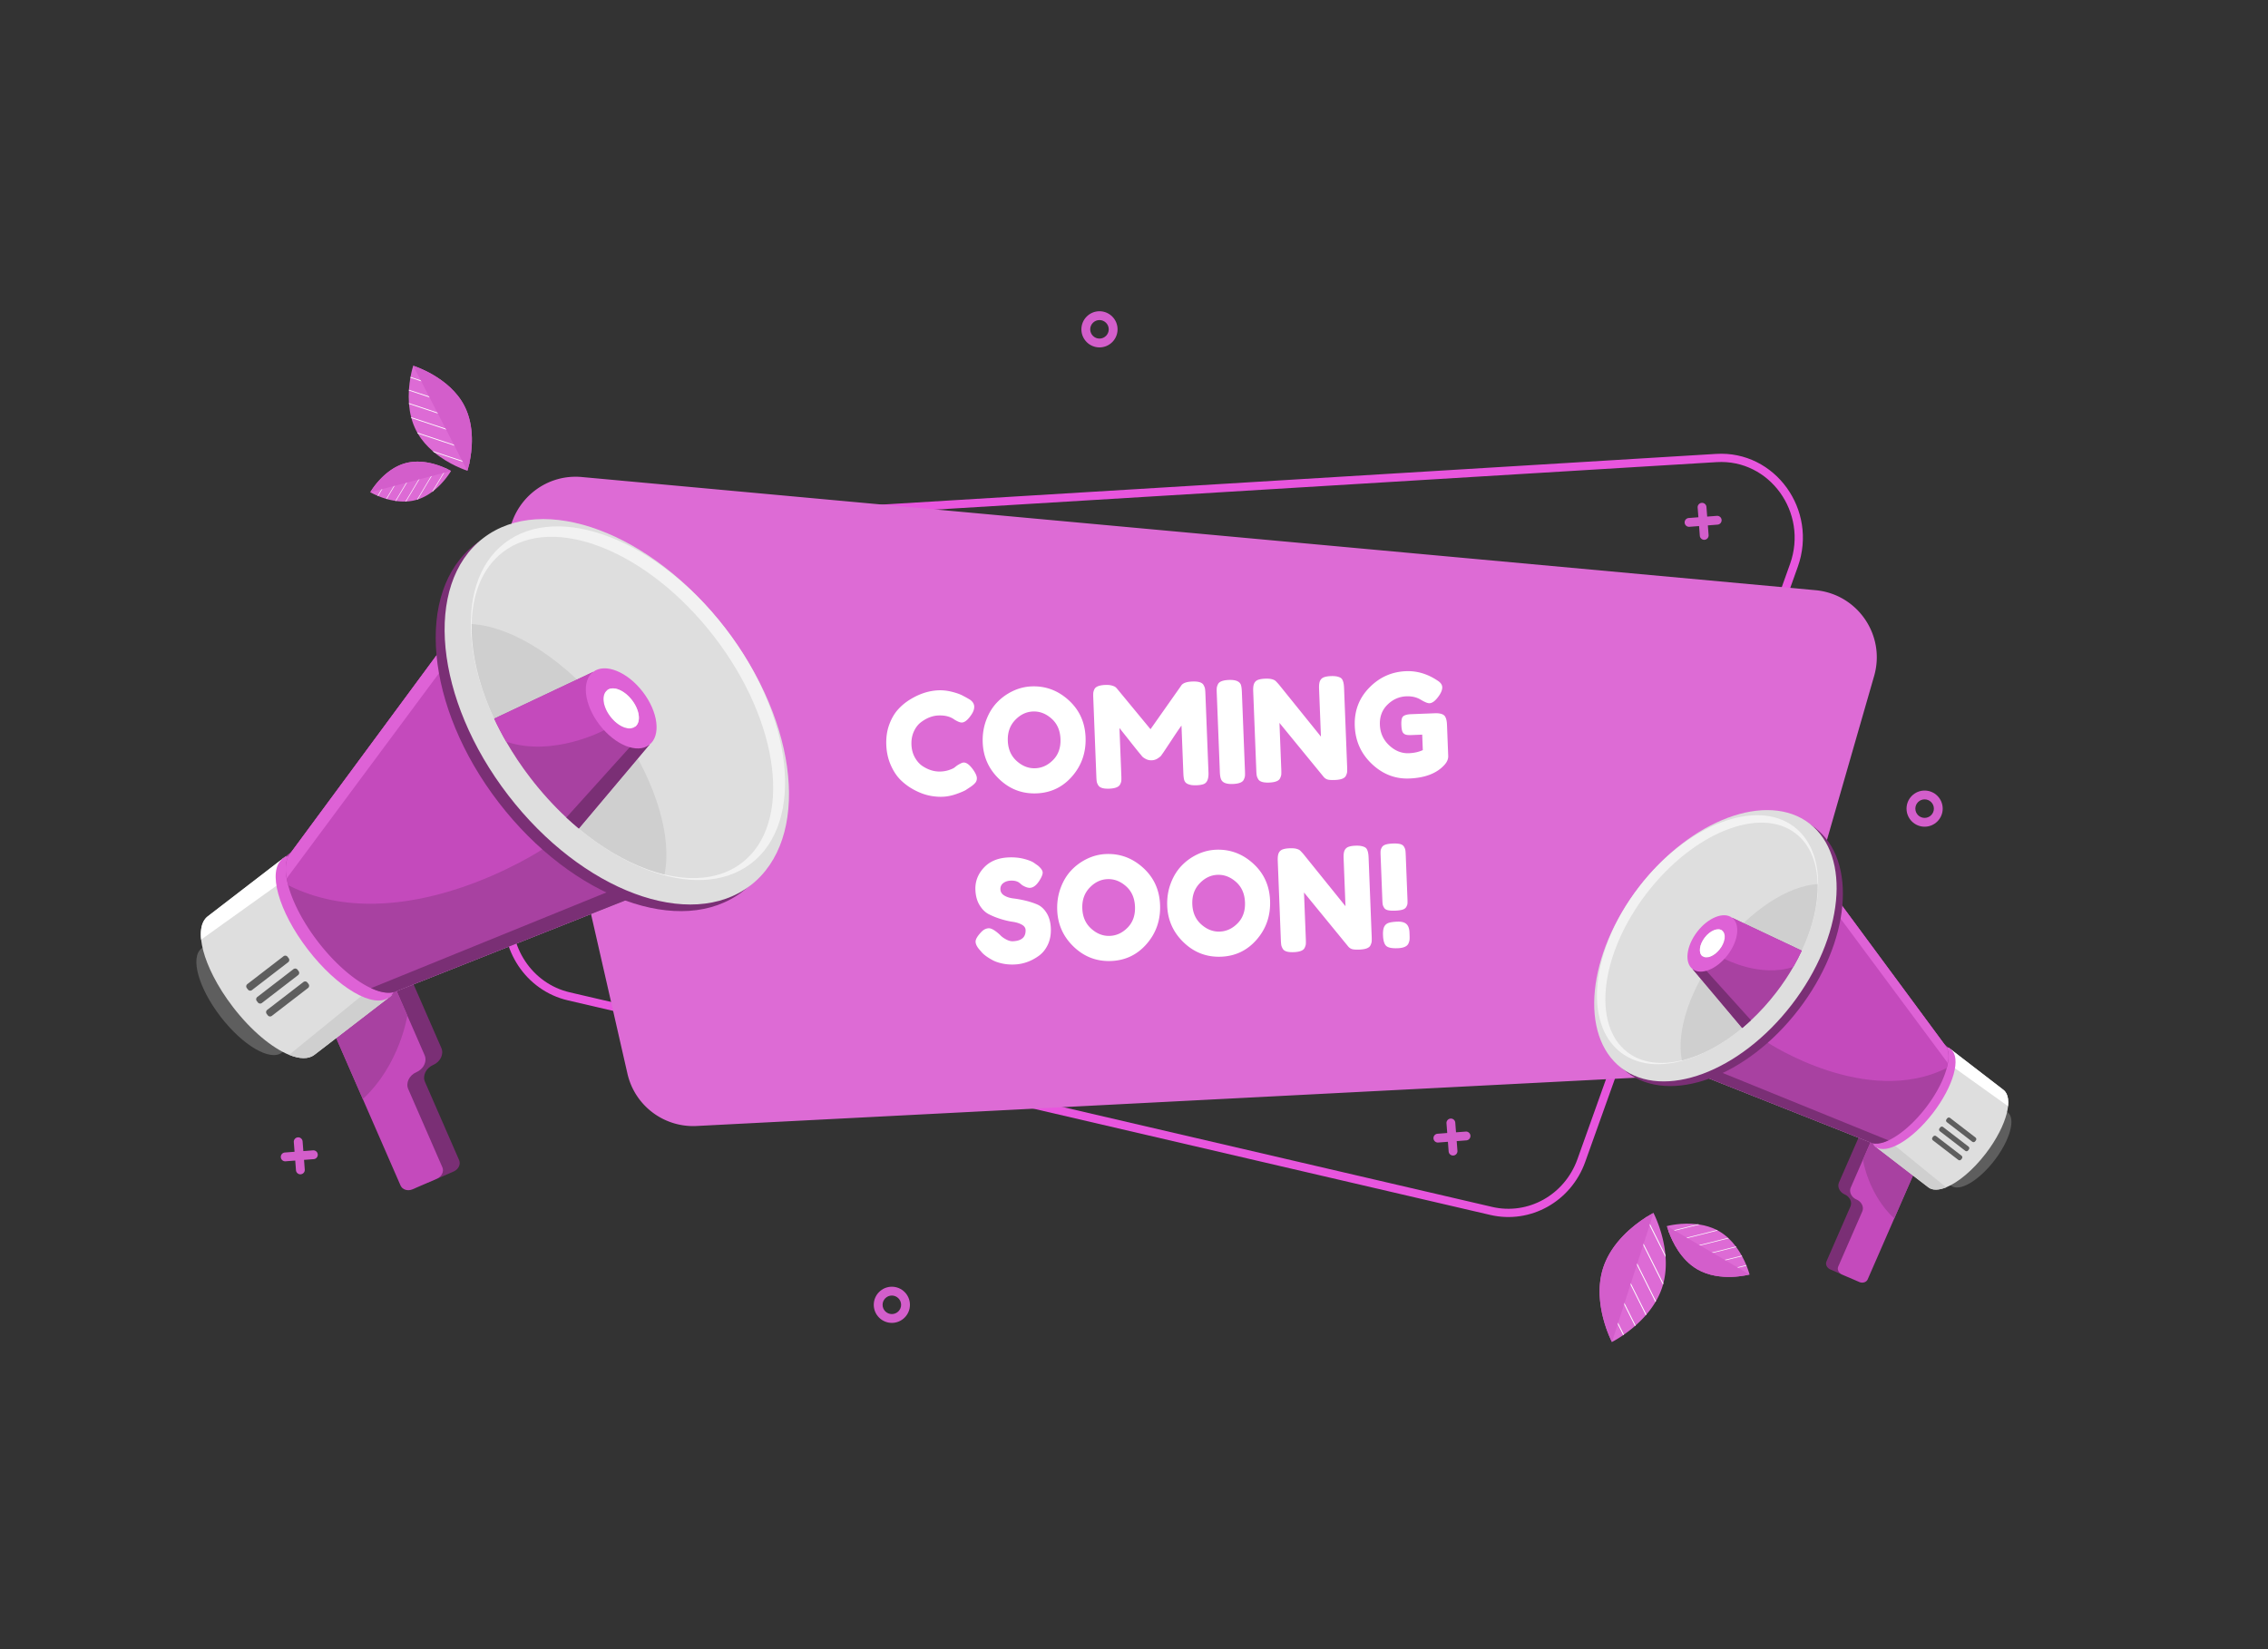 <svg xmlns="http://www.w3.org/2000/svg" viewBox="0 0 5500 4000" xmlns:v="https://vecta.io/nano"><rect x="0" y="0" width="5500" height="4000" fill="#333333" stroke="none"/><style><![CDATA[.B{fill:#fff}.C{fill:#7a2f75}.D{fill:#a841a1}.E{fill:#c44abc}.F{fill:#dedede}.G{fill:#de62d6}.H{fill:#dd6bd5}.I{fill:#5e5e5e}.J{fill:#cfcfcf}.K{fill:#d35ecb}]]></style><path fill="none" stroke="#e855de" stroke-miterlimit="10" stroke-width="20" d="M1346.38 1435.95l-111.84 762.73c-14.73 100.42 48.44 195.5 144.78 217.91l2236.93 520.47c92.37 21.49 185.9-30.82 218.54-122.22l515.59-1443.69c46.81-131.08-52.49-268.5-188.06-260.26l-2640.67 160.49c-88.9 5.41-161.99 74.04-175.27 164.57z"/><path d="M4544.86 1639.54l-67.97 236.22-37.15 129.13-138.51 481.41c-19.31 67.07-79.05 114.51-148.75 118.09l-190.43 9.79-2076.46 106.78-196.19 10.09a74.66 74.66 0 0 1-2.57.11c-3.98.14-7.93.14-11.86-.01-73.37-2.66-136.8-54.3-153.39-127.03l-227.59-997.32-4.39-19.25-52.78-231.28c-5.71-25.04-5.39-49.68-.15-72.65 17.43-76.48 89.35-134.38 174.52-126.57l2991.45 274.44c102.19 9.36 170.6 109.44 142.22 208.05z" class="H"/><path d="M926.49 2385.47l-101.41 44.25 186.88 428.34c4.42 10.13 17.53 14.18 29.29 9.05l58.84-25.67c11.76-5.13 17.7-17.5 13.28-27.63l-82.72-189.6c-6.59-15.11 2.28-33.56 19.81-41.21h0c17.53-7.65 26.41-26.1 19.81-41.21l-80.29-184.02-63.49 27.7z" class="C"/><path d="M1059.49 2858.87l-58.84 25.68c-11.76 5.13-24.87 1.07-29.29-9.06l-91.52-209.77-95.36-218.56 101.41-44.25 63.49-27.7 38.41 88.03 41.88 95.99c.94 2.15 1.56 4.38 1.9 6.64 1.99 13.52-6.68 28.02-21.71 34.57-17.54 7.65-26.41 26.1-19.81 41.21l82.72 189.6c4.42 10.12-1.52 22.49-13.28 27.62z" class="E"/><path d="M987.8 2463.23c-.21 1.4-18.49 119.78-107.96 202.49l-95.36-218.56 101.41-44.25 63.49-27.7 38.42 88.02z" class="D"/><path d="M695.12 2532.16c6.13-32.76-15.67-90.17-57.79-144.88s-92.05-90.47-125.28-92.92l-5.79-7.52-17.41 13.41c-28.25 21.75-7.58 95.98 46.17 165.8s120.23 108.78 148.48 87.03l17.41-13.41-5.79-7.51z" class="I"/><path d="M950.83 2413.47l-188.34 144.99c-14.33 11.04-36.07 10.31-61.45.04-41.09-16.65-91.71-58.33-135.85-115.68-19.34-25.12-35.45-50.66-47.92-75.13-11.11-21.81-19.34-42.77-24.4-61.82-2.5-9.47-4.21-18.46-5.12-26.85-.99-9.33-.97-17.9.11-25.57 1.92-13.52 7.15-24.16 15.98-30.96l188.32-144.98 4.41 5.73 16.23 21.08.93 1.21L928.8 2384.9l17.6 22.85 4.43 5.72z" class="F"/><path d="M713.75 2105.53l-18.57 25.01-207.42 148.47c-.99-9.33-.97-17.9.11-25.57 1.92-13.52 7.15-24.16 15.98-30.96l188.32-144.98 4.41 5.73 16.23 21.08.94 1.22z" class="B"/><path d="M1543.83 2173.11l-587.89 233c-1.85.53-3.76.93-5.75 1.23l-3.78.41 4.41 5.73-188.32 144.97c-14.33 11.04-36.07 10.31-61.45.03l198.67-161.76h.01l29.1-11.84 546.58-222.26 49.64-13.92 18.78 24.41z" class="J"/><path d="M708.694 2064.668l258.643 335.976-26.339 20.277-258.643-335.976z" class="D"/><ellipse cx="814.68" cy="2250.74" rx="85.79" ry="212" transform="rotate(322.41 814.761 2250.852)" class="G"/><path d="M1543.83 2173.11l-587.89 233.01a45.75 45.75 0 0 1-5.75 1.22l-3.77.41c-13.35.95-29.28-2.94-46.7-11.01h-.01c-22.16-10.28-46.68-27.32-71.27-49.78-19.45-17.75-38.92-38.88-57.27-62.72-18.35-23.83-33.8-48.06-45.99-71.39-12.15-23.25-21.06-45.62-26.38-65.81-1.5-5.68-2.71-11.18-3.62-16.49-3.24-18.62-2.88-34.8 1.4-47.31 1.07-3.18 2.41-6.11 4.01-8.8l375.59-508.76 5.8 7.53 286.89 372.65 156.16 202.85 18.8 24.4z" class="D"/><path d="M1368.88 1945.86l-53.66 114.29s-341.48 225.4-616.41 86.88c-8.08-30.64-7.9-56.32 1.78-72.6l138.68-187.85 8.89-12.05 228.02-308.86 53.64 69.66 35.26 45.8 203.8 264.73z" class="E"/><path d="M1543.83 2173.11l-587.89 233c-1.85.53-3.76.93-5.75 1.23l-3.78.41c-13.34.95-29.29-2.94-46.69-11.01l29.1-11.84 546.58-222.26 49.64-13.92 18.79 24.39z" class="C"/><path d="M1081.99 1573.21l-17.42 59.69-369.38 497.64c-3.24-18.62-2.88-34.8 1.4-47.31 1.07-3.18 2.41-6.11 4.01-8.8l375.59-508.76 5.8 7.54z" class="G"/><ellipse cx="1476.57" cy="1741.17" rx="336.87" ry="531.43" transform="rotate(322.41 1476.69 1741.248)" class="C"/><ellipse cx="1495.81" cy="1726.35" rx="332.14" ry="531.43" transform="rotate(322.41 1495.934 1726.433)" class="F"/><ellipse cx="1522.85" cy="1705.53" fill="#f2f2f2" rx="298.01" ry="490.16" transform="rotate(322.41 1522.98 1705.61)"/><path d="M1732.05 1544.47c-160.16-208.03-389.69-299.91-512.66-205.24-49.29 37.95-73.98 100.11-75.56 174.38-1.47 69.22 17.13 148.96 54.62 229.4 22.63 48.57 52.14 97.39 88.26 144.31s75.78 87.94 116.94 122.23c68.18 56.81 140.51 95.19 207.81 111.47 72.2 17.47 138.61 9.49 187.91-28.46 122.98-94.66 92.84-340.06-67.32-548.09z" class="F"/><path d="M1611.47 2121.03c-107.93-26.1-228.79-109.06-324.75-233.7s-145.25-262.7-142.88-373.72c101 5.91 232.58 89.73 336.47 224.67 103.89 134.96 151.28 283.6 131.16 382.75z" class="J"/><path d="M1574.52 1806.58l-170.86 202.98c-10.2-8.49-20.3-17.41-30.29-26.72-30.31-28.26-59.48-60.21-86.66-95.51-22.27-28.93-42.02-58.57-59.19-88.44-10.7-18.58-20.39-37.25-29.07-55.88l239.93-113.27 47.81 62.1 69.58 90.39 18.75 24.35z" class="D"/><path d="M1486.18 1691.84l-21.24 79.35s-123.97 66.18-237.43 27.7c-10.7-18.58-20.39-37.25-29.07-55.88l239.93-113.27 47.81 62.1z" class="E"/><path d="M1574.52 1806.58l-170.86 202.98c-10.2-8.49-20.3-17.41-30.29-26.72l171.54-190.09 10.86-10.53 18.75 24.36z" class="C"/><path d="M1558.71 1677.93c-37.59-48.83-91.47-70.4-120.34-48.18s-21.79 79.83 15.8 128.66 91.47 70.4 120.34 48.18c28.87-22.23 21.79-79.83-15.8-128.66zm-78.4 60.36c-18.8-24.42-22.34-53.22-7.9-64.33 14.43-11.11 41.37-.33 60.17 24.09s22.33 53.22 7.9 64.33c-14.44 11.11-41.38.33-60.17-24.09z" class="G"/><ellipse cx="1506.44" cy="1718.17" rx="32.98" ry="55.79" transform="rotate(322.41 1506.557 1718.24)" class="B"/><path d="M601.3 2400.12l-2.7-3.5a6.95 6.95 0 0 1 1.27-9.76l87.7-67.52a6.95 6.95 0 0 1 9.76 1.27l2.7 3.5a6.95 6.95 0 0 1-1.27 9.76l-87.7 67.52a6.95 6.95 0 0 1-9.76-1.27zm24.08 31.28l-2.7-3.5a6.95 6.95 0 0 1 1.27-9.76l87.7-67.52a6.95 6.95 0 0 1 9.76 1.27l2.7 3.5a6.95 6.95 0 0 1-1.27 9.76l-87.7 67.52c-3.05 2.34-7.42 1.78-9.76-1.27zm24.08 31.28l-2.7-3.5a6.95 6.95 0 0 1 1.27-9.76l87.7-67.52a6.95 6.95 0 0 1 9.76 1.27l2.7 3.5a6.95 6.95 0 0 1-1.27 9.76l-87.7 67.52a6.97 6.97 0 0 1-9.76-1.27z" class="I"/><path d="M4560.82 2758.05l71.39 31.15-131.56 301.53c-3.11 7.13-12.34 9.98-20.62 6.37l-41.42-18.07c-8.27-3.61-12.46-12.32-9.35-19.45l58.23-133.47c4.64-10.64-1.6-23.63-13.95-29.01h0c-12.34-5.39-18.59-18.37-13.95-29.01l56.52-129.54 44.71 19.5z" class="C"/><path d="M4467.19 3091.31l41.42 18.07c8.28 3.61 17.51.75 20.62-6.37l64.43-147.67 67.13-153.86-71.39-31.15-44.7-19.5-27.04 61.97-29.48 67.58a18.24 18.24 0 0 0-1.33 4.67c-1.4 9.52 4.71 19.72 15.28 24.34 12.35 5.38 18.59 18.37 13.95 29.01l-58.23 133.47c-3.12 7.12 1.06 15.83 9.34 19.44z" class="E"/><path d="M4517.66 2812.8c.15.99 13.01 84.32 76 142.54l67.13-153.86-71.39-31.15-44.7-19.5-27.04 61.97z" class="D"/><path d="M4723.69 2861.32c-4.31-23.06 11.03-63.48 40.68-101.99s64.8-63.69 88.19-65.41l4.07-5.29 12.26 9.44c19.89 15.31 5.34 67.57-32.5 116.72s-84.64 76.58-104.52 61.27l-12.26-9.44 4.08-5.3z" class="I"/><path d="M4543.68 2777.76l132.58 102.06c10.09 7.77 25.39 7.26 43.25.03 28.92-11.72 64.56-41.06 95.64-81.44 13.61-17.68 24.96-35.66 33.74-52.89 7.82-15.35 13.62-30.11 17.17-43.52 1.76-6.67 2.97-13 3.6-18.9.7-6.57.69-12.6-.08-18-1.35-9.52-5.03-17.01-11.25-21.79l-132.57-102.06-3.11 4.04-11.43 14.84-.66.85-151.4 196.66-12.39 16.09-3.09 4.03z" class="F"/><path d="M4710.57 2560.99l13.07 17.61 146.02 104.51c.7-6.57.69-12.6-.08-18-1.35-9.52-5.03-17.01-11.25-21.79l-132.57-102.06-3.11 4.04-11.43 14.84-.65.85z" class="B"/><path d="M4126.23 2608.56l413.85 164.02c1.3.37 2.65.66 4.05.86l2.66.29-3.1 4.03 132.58 102.06c10.09 7.77 25.39 7.26 43.26.02l-139.85-113.87h-.01l-20.48-8.33-384.77-156.46-34.94-9.8-13.25 17.18z" class="J"/><path d="M4732.704 2546.714l-182.075 236.514-18.542-14.274 182.075-236.514z" class="D"/><ellipse cx="4639.53" cy="2663.21" rx="149.24" ry="60.39" transform="rotate(307.59 4639.3 2663.203)" class="G"/><path d="M4126.23 2608.56l413.85 164.03a30.77 30.77 0 0 0 4.04.86l2.66.29c9.4.67 20.61-2.07 32.87-7.75h.01c15.6-7.24 32.86-19.23 50.17-35.05 13.69-12.49 27.4-27.37 40.32-44.15s23.79-33.83 32.37-50.25c8.55-16.37 14.82-32.11 18.57-46.33 1.06-4 1.91-7.87 2.55-11.61 2.28-13.11 2.03-24.5-.98-33.3-.75-2.24-1.7-4.3-2.83-6.19l-264.4-358.14-4.08 5.3-201.96 262.33-109.93 142.8-13.23 17.16z" class="D"/><path d="M4249.4 2448.59l37.77 80.46s240.39 158.67 433.92 61.16c5.69-21.57 5.56-39.64-1.25-51.1l-97.63-132.24-6.26-8.48-160.52-217.42-37.76 49.04-24.82 32.24-143.45 186.34z" class="E"/><path d="M4126.23 2608.56l413.85 164.02c1.3.37 2.65.66 4.05.86l2.66.29c9.39.67 20.62-2.07 32.87-7.75l-20.48-8.33-384.77-156.46-34.94-9.8-13.24 17.17z" class="C"/><path d="M4451.35 2186.26l12.27 42.02 260.03 350.32c2.28-13.11 2.03-24.5-.98-33.3-.75-2.24-1.7-4.3-2.83-6.19l-264.4-358.14-4.09 5.29z" class="G"/><ellipse cx="4173.59" cy="2304.49" rx="374.1" ry="237.14" transform="rotate(307.59 4173.362 2304.49)" class="C"/><ellipse cx="4160.04" cy="2294.07" rx="374.1" ry="233.82" transform="rotate(307.59 4159.815 2294.06)" class="F"/><ellipse cx="4141" cy="2279.41" fill="#f2f2f2" rx="345.06" ry="209.79" transform="rotate(307.59 4140.78 2279.404)"/><path d="M3993.73 2166.03c112.75-146.44 274.32-211.13 360.89-144.48 34.7 26.72 52.08 70.48 53.19 122.76 1.04 48.73-12.06 104.86-38.45 161.49-15.93 34.19-36.7 68.56-62.13 101.59s-53.34 61.91-82.32 86.04c-48 39.99-98.92 67.01-146.29 78.47-50.83 12.3-97.58 6.68-132.28-20.04-86.57-66.64-65.35-239.39 47.39-385.83z" class="F"/><path d="M4078.62 2571.9c75.98-18.38 161.06-76.77 228.61-164.52 67.55-87.74 102.25-184.93 100.58-263.08-71.1 4.16-163.73 63.16-236.86 158.16s-106.49 199.64-92.33 269.44z" class="J"/><path d="M4104.63 2350.54l120.28 142.89c7.18-5.98 14.29-12.25 21.32-18.81 21.34-19.9 41.87-42.39 61-67.23 15.68-20.37 29.58-41.23 41.67-62.26 7.53-13.08 14.35-26.22 20.47-39.34l-168.9-79.74-33.66 43.71-48.98 63.63-13.2 17.15z" class="D"/><path d="M4166.82 2269.77l14.95 55.86s87.27 46.59 167.14 19.5c7.53-13.08 14.35-26.22 20.47-39.34l-168.9-79.74-33.66 43.72z" class="E"/><path d="M4104.63 2350.54l120.28 142.89c7.18-5.98 14.29-12.25 21.32-18.81l-120.76-133.81-7.64-7.41-13.2 17.14z" class="C"/><path d="M4104.64 2350.55c20.32 15.64 58.25.46 84.71-33.92 26.47-34.38 31.45-74.93 11.12-90.57-20.32-15.64-58.25-.46-84.71 33.92-26.47 34.37-31.45 74.92-11.12 90.57zm23.96-31.13c-10.16-7.82-7.67-28.1 5.56-45.29s32.2-24.78 42.36-16.96 7.67 28.1-5.56 45.29c-13.24 17.19-32.2 24.79-42.36 16.96z" class="G"/><ellipse cx="4152.55" cy="2288.3" rx="39.28" ry="23.22" transform="rotate(307.59 4152.346 2288.299)" class="B"/><g class="I"><path d="M4789.74 2768.37l1.9-2.46c1.65-2.14 1.25-5.22-.89-6.87L4729 2711.5c-2.14-1.65-5.22-1.25-6.87.89l-1.9 2.46c-1.65 2.14-1.25 5.22.89 6.87l61.74 47.53c2.15 1.66 5.23 1.26 6.88-.88z"/><use href="#B"/><use href="#B" x="-16.95" y="22.02"/></g><path d="M4031.12 3121.57l1.73-5.72.86-3.14c5.59-21.35 6.78-42.9 5.44-63.16a178.4 178.4 0 0 0-.45-5.75c-4.92-54.81-27.43-98.89-28.85-101.63l-.06-.12c-.01-.01-.01-.02-.01-.02s-.01 0-.02.01c-.42.21-6.99 3.53-16.98 9.82l-1.84 1.17c-28.99 18.57-83.27 60.28-103.26 122.35-27.82 86.4 21.35 179.54 21.35 179.54s.05-.02.14-.07c1.33-.67 12.22-6.28 27.18-16.56l1.8-1.25c8.07-5.63 17.22-12.56 26.62-20.76l1.69-1.48c8.23-7.29 16.63-15.54 24.64-24.72l1.53-1.77h0c7.87-9.19 15.33-19.28 21.87-30.27l1.31-2.23c6.13-10.62 11.38-22.04 15.31-34.24z" class="H"/><path d="M3938.14 3237.04l-14.14-28.3-23.6-47.25-1.94.97 24.59 49.24 13.29 26.6 1.8-1.26zm28.31-22.24l-26.99-54.04-21.22-42.49-1.94.97 22.21 44.47 26.26 52.57 1.68-1.48zm26.18-26.5h0l-37.72-75.52-18.84-37.72-1.94.97 19.83 39.7 37.14 74.34 1.53-1.77zm23.18-32.51l-45.45-91-16.46-32.95-1.94.97 17.45 34.93 45.09 90.28 1.31-2.23zm17.04-39.94l.86-3.14-47.9-95.89-14.07-28.18-1.94.97 15.06 30.16 47.99 96.08zm6.29-66.3l-.45-5.75-37.44-74.96-8.48-16.97-1.84 1.17 9.37 18.76 38.84 77.75z" class="B"/><path d="M3909.16 3254.85l100.72-312.79-.09-.02-.03-.01c-.42.21-6.99 3.53-16.98 9.82l-1.84 1.17c-28.99 18.57-83.27 60.28-103.26 122.35-27.82 86.4 21.35 179.54 21.35 179.54s.04-.01.13-.06z" class="K"/><path d="M4169.44 2986.61l-3.68-2.07-2.03-1.07c-13.86-7.12-28.54-11.24-42.71-13.43l-4.03-.57c-38.54-5-72.38 3.76-74.49 4.33-.05.01-.08.02-.09.02s-.01.01-.01.02c.08.32 1.36 5.36 4.17 13.21l.52 1.45c8.36 22.83 28.8 66.65 68.54 89.94 55.31 32.42 127.05 12.79 127.05 12.79s-.01-.04-.03-.1c-.26-1.02-2.46-9.39-7.26-21.28l-.58-1.43c-2.64-6.43-6.02-13.79-10.24-21.53l-.76-1.39c-3.76-6.79-8.16-13.84-13.27-20.78l-.99-1.33h0c-5.13-6.83-10.95-13.52-17.52-19.72-.44-.42-.89-.83-1.34-1.24-6.37-5.87-13.43-11.24-21.25-15.82z" class="H"/><path d="M4234.81 3068.4l-21.68 5.41-36.2 9.04.37 1.49 37.71-9.41 20.37-5.09-.57-1.44zm-11-22.92l-41.39 10.33-32.54 8.12.37 1.49 34.06-8.5 40.26-10.05-.76-1.39zm-14.25-22.11h0l-57.85 14.44-28.89 7.21.37 1.48 30.41-7.59 56.95-14.22-.99-1.32zm-18.86-20.96l-69.7 17.4-25.24 6.3.37 1.48 26.75-6.68 69.15-17.26-1.33-1.24zm-24.93-17.87l-2.03-1.07-73.45 18.33-21.58 5.39.37 1.49 23.1-5.77 73.59-18.37zm-44.75-14.5l-4.03-.57-57.42 14.33-13 3.25.52 1.45 14.37-3.59 59.56-14.87z" class="B"/><path d="M4242.65 3091.11l-200.22-117.35-.03.06-.01.02c.08.32 1.36 5.36 4.17 13.21l.52 1.45c8.36 22.83 28.8 66.65 68.54 89.94 55.31 32.42 127.05 12.79 127.05 12.79s0-.05-.02-.12z" class="K"/><path d="M1009.35 1044.52l2.47 4.59 1.41 2.46c9.75 16.58 22.33 30.57 35.67 42.2l3.83 3.26c36.89 30.67 77.96 43.87 80.53 44.67.05.02.09.03.11.04.01 0 .02.01.02.01s0-.01.01-.02c.13-.39 2.12-6.49 4.37-16.53l.41-1.85c6.36-29.33 13.97-88.51-12.08-139.03-36.27-70.32-124.04-97.23-124.04-97.23s-.01.04-.04.13c-.4 1.23-3.64 11.41-6.48 26.98l-.34 1.88c-1.49 8.45-2.83 18.36-3.54 29.21l-.12 1.95c-.56 9.57-.63 19.83.12 30.43l.15 2.04h0c.84 10.51 2.48 21.33 5.25 32.13l.57 2.18c2.78 10.3 6.6 20.57 11.72 30.5z" class="H"/><path d="M995.2 916.07l26.18 8.67 43.71 14.48.59-1.79-45.54-15.09-24.6-8.15-.34 1.88zm-3.66 31.17l49.98 16.56 39.3 13.02.59-1.79-41.13-13.63-48.62-16.11-.12 1.95zm.26 32.47h0l69.85 23.14 34.89 11.56.59-1.79-36.72-12.16-68.76-22.78.15 2.03zm5.83 34.31l84.17 27.88 30.47 10.09.59-1.79-32.31-10.7-83.5-27.66.58 2.18zm14.2 35.09l1.41 2.46 88.69 29.38 26.06 8.63.59-1.79-27.89-9.24-88.86-29.44zm37.08 44.66l3.83 3.26 69.33 22.97 15.7 5.2.41-1.85-17.35-5.75-71.92-23.83z" class="B"/><path d="M1002.02 887.22l131.29 254.58.07-.05.02-.02c.13-.39 2.12-6.49 4.37-16.53l.41-1.85c6.36-29.33 13.97-88.51-12.08-139.03-36.27-70.32-124.04-97.23-124.04-97.23s-.01.04-.04.13z" class="K"/><path d="M1007.66 1212.97l3.54-1 1.91-.6c12.93-4.18 24.5-10.72 34.56-18.13.96-.7 1.9-1.42 2.83-2.14 26.79-20.73 42.19-47.03 43.14-48.68.02-.03.03-.06.04-.07-.25-.17-4.15-2.48-10.72-5.57l-1.22-.57c-19.25-8.88-58.88-23.19-97.71-12.97-54.04 14.23-86.03 70.63-86.03 70.63a2.2 2.2 0 0 0 .08.05c.79.46 7.31 4.26 17.61 8.6l1.24.52c5.6 2.32 12.23 4.76 19.6 6.92l1.33.38c6.51 1.85 13.57 3.47 21 4.58l1.43.21h0c7.37 1.03 15.09 1.55 22.95 1.3l1.59-.06c7.54-.33 15.2-1.39 22.83-3.4z" class="H"/><path d="M916.93 1203.05l9.99-16.72 16.68-27.92-1.15-.68-17.38 29.09-9.39 15.71 1.25.52zm20.93 7.31l19.07-31.92 14.99-25.1-1.15-.68-15.69 26.27-18.55 31.05 1.33.38zm22.42 4.78h0l26.65-44.61 13.31-22.28-1.15-.68-14.01 23.45-26.24 43.92 1.44.2zm24.55 1.24l32.12-53.76 11.63-19.46-1.15-.68-12.33 20.63-31.86 53.33 1.59-.06zm26.37-4.41l1.91-.6 33.84-56.65 9.94-16.65-1.15-.68-10.64 17.82-33.9 56.76zm36.48-18.73l2.83-2.14 26.46-44.28 5.99-10.03-1.22-.57-6.62 11.08-27.44 45.94z" class="B"/><g class="K"><path d="M898.08 1193.93l195.63-51.52-.02-.05-.01-.02c-.25-.15-4.15-2.46-10.72-5.55l-1.22-.57c-19.25-8.88-58.88-23.19-97.71-12.97-54.04 14.23-86.03 70.63-86.03 70.63a2.2 2.2 0 0 0 .08.05z"/><use href="#C"/><use href="#C" x="2504.51" y="-1203.47"/><use href="#C" x="503.52" y="-2366"/><path d="M3523.68 2802.71c-5.54 0-10.22-4.27-10.65-9.88l-5.24-68.25a10.69 10.69 0 0 1 9.84-11.48c5.88-.46 11.03 3.96 11.48 9.84l5.24 68.25a10.69 10.69 0 0 1-9.84 11.48 7.81 7.81 0 0 1-.83.04z"/><use href="#D"/><path d="M4132.77 1309.29c-5.54 0-10.22-4.27-10.65-9.88l-5.24-68.25a10.69 10.69 0 0 1 9.84-11.48c5.88-.46 11.03 3.96 11.48 9.84l5.24 68.25a10.7 10.7 0 0 1-9.84 11.48 7.81 7.81 0 0 1-.83.04z"/><use href="#D" x="609.09" y="-1493.43"/><path d="M728.4 2848.24c-5.54 0-10.22-4.27-10.65-9.88l-5.24-68.25a10.7 10.7 0 0 1 9.84-11.48c5.88-.46 11.03 3.96 11.48 9.84l5.24 68.25a10.69 10.69 0 0 1-9.84 11.48 7.81 7.81 0 0 1-.83.04z"/><path d="M691.65 2816.74c-5.54 0-10.22-4.27-10.65-9.88a10.7 10.7 0 0 1 9.84-11.48l68.25-5.24c5.9-.45 11.03 3.96 11.48 9.84a10.69 10.69 0 0 1-9.84 11.48l-68.25 5.24c-.28.03-.55.04-.83.04z"/></g><path d="M2314.5 1861.74l6.02-4.72c7.62-4.89 13.04-7.4 16.25-7.53 7.11-.28 15.05 5.85 23.81 18.37 5.36 7.84 8.14 14.16 8.33 18.98s-1.2 8.9-4.18 12.23c-2.97 3.34-6.47 6.34-10.51 9.03l-11.59 7.69c-3.7 2.44-11.32 5.73-22.88 9.86-11.56 4.12-22.79 6.41-33.69 6.83-10.9.43-21.97-.58-33.21-3.01s-22.9-6.8-34.98-13.11c-12.09-6.3-23.02-14.15-32.81-23.54-9.79-9.38-18.03-21.58-24.7-36.61-6.68-15.02-10.37-31.48-11.07-49.38s1.64-34.25 7.04-49.05c5.39-14.8 12.55-27.15 21.48-37.04 8.92-9.88 19.22-18.27 30.9-25.17 22-13.27 44.36-20.35 67.08-21.24 10.78-.42 21.8.82 33.07 3.7 11.26 2.89 19.82 5.95 25.7 9.16l8.45 4.5c4.23 2.37 7.52 4.31 9.88 5.82 6.15 4.59 9.35 9.92 9.59 16s-1.92 12.54-6.48 19.39c-8.46 12.74-16.26 19.25-23.37 19.53-4.13.16-10.08-2.13-17.85-6.89-9.94-7.42-22.95-10.82-39.01-10.2-14.92.58-29.4 6.32-43.45 17.21-6.69 5.32-12.15 12.66-16.38 22.01-4.23 9.36-6.12 19.83-5.67 31.42s3.15 21.89 8.1 30.88c4.95 9 11.08 16 18.4 21 14.39 9.55 29.16 14.03 44.3 13.43 7.11-.28 13.79-1.45 20.03-3.54 6.26-2.05 10.72-4.06 13.4-6.01zm187.06-196.91c33.96-1.33 63.92 9.8 89.9 33.37 25.97 23.58 39.67 53.55 41.09 89.92s-9.3 67.82-32.16 94.33c-22.87 26.52-51.74 40.46-86.61 41.83-34.88 1.36-65.03-10.09-90.46-34.38-25.42-24.28-38.82-53.86-40.18-88.74-.75-19.04 2-37.02 8.23-53.93 6.23-16.9 14.86-31.2 25.9-42.9 11.03-11.69 23.88-21.04 38.55-28.05 14.66-7.01 29.91-10.83 45.74-11.45zm-57.57 132.21c.8 20.43 8.04 36.74 21.74 48.96 13.69 12.22 28.68 18.01 44.98 17.37 16.29-.64 30.73-7.41 43.33-20.31 12.59-12.9 18.48-29.79 17.67-50.68-.82-20.88-8.07-37.37-21.76-49.48-13.69-12.1-28.68-17.84-44.97-17.2s-30.73 7.58-43.31 20.83-18.48 30.09-17.68 50.51zm474.54-135.77c1.97 3.37 3.18 6.43 3.63 9.17s.78 6.75.99 12.03l7.47 191.03c.62 15.83-3.38 25.3-11.99 28.39-4.31 1.55-9.79 2.45-16.44 2.71-6.66.26-11.96-.1-15.9-1.1-3.95-.99-6.98-2.25-9.11-3.78-2.13-1.52-3.83-3.76-5.09-6.7-1.3-3.85-2.11-9.79-2.42-17.83l-4.51-115.3c-5.46 7.34-13.39 18.97-23.8 34.89l-19.86 29.91-5.88 8.33c-1.09 1.54-3.82 3.71-8.19 6.53a27.91 27.91 0 0 1-14.3 4.52c-5.16.2-9.92-.82-14.25-3.06-4.34-2.24-7.47-4.47-9.4-6.7l-2.9-3.68c-4.82-5.55-14.36-17.42-28.63-35.59l-23.21-29.26 4.54 115.99c.21 5.28.19 9.25-.05 11.89-.24 2.65-1.22 5.62-2.93 8.91-3.2 6.33-12.03 9.78-26.48 10.34-14 .55-22.84-2.21-26.52-8.27-1.96-3.14-3.17-6.08-3.62-8.82s-.79-6.86-1-12.37l-7.47-191.03c-.21-5.28-.19-9.24.05-11.9.24-2.65 1.21-5.74 2.91-9.25 3.21-6.1 12.04-9.43 26.5-10 6.2-.24 11.56.3 16.09 1.61 4.53 1.32 7.52 2.75 8.96 4.3l2.15 1.98 82.14 99.51 74.13-105.28c3.66-6.35 12.77-9.81 27.34-10.38 14.58-.56 23.59 2.19 27.05 8.26zm32.13 19.43c-.21-5.28-.19-9.24.05-11.9.24-2.65 1.21-5.73 2.91-9.25 2.97-6.32 11.8-9.77 26.48-10.34 16.06-.63 25.75 3.25 29.07 11.62 1.3 3.86 2.11 9.8 2.42 17.83l7.49 191.37c.21 5.51.2 9.53-.04 12.07-.25 2.54-1.22 5.56-2.92 9.08-2.97 6.32-11.8 9.77-26.48 10.34-16.06.63-25.64-3.36-28.74-11.98-1.52-3.61-2.44-9.44-2.75-17.47l-7.49-191.37zm250.65-29.63c2.02-4.1 5.18-6.93 9.49-8.47 4.3-1.55 9.73-2.45 16.27-2.71s11.84.11 15.9 1.1 7.1 2.25 9.11 3.78 3.54 3.88 4.59 7.06c1.52 3.62 2.44 9.44 2.75 17.47l7.47 191.03c.21 5.51.2 9.53-.05 12.07-.24 2.54-1.22 5.56-2.92 9.08-2.97 6.32-11.8 9.77-26.48 10.34-8.95.35-15.17-.1-18.67-1.34s-6.45-3.31-8.86-6.2l-107.16-130.94 4.43 113.24c.21 5.51.2 9.53-.05 12.07-.24 2.54-1.22 5.56-2.92 9.08-2.97 6.32-11.8 9.77-26.48 10.34-14.23.56-23.07-2.2-26.52-8.27-1.97-3.37-3.18-6.42-3.63-9.16s-.78-6.75-.99-12.03l-7.51-192.06c-.34-8.72.5-15.13 2.52-19.23s5.19-6.92 9.49-8.47 9.9-2.46 16.79-2.73c6.88-.27 12.36.15 16.42 1.25 4.06 1.11 6.93 2.43 8.6 3.97.94.65 3.7 3.53 8.27 8.64l102.17 126.65-4.55-116.34c-.34-8.71.5-15.12 2.52-19.22zm219.83 81.2l60.58-2.37c12.41-.02 20.11 2.89 23.09 8.75 2.46 4.27 3.87 10.65 4.2 19.14l2.96 75.72c.29 7.35-2.66 14.47-8.82 21.37-18.49 20.72-47.02 31.83-85.57 33.34-34.19 1.34-64.41-10.41-90.66-35.23-26.25-24.83-40.09-55.48-41.52-91.97s10.23-67.45 34.97-92.89 54.55-38.85 89.43-40.21c27.07-1.06 53.01 6.89 77.81 23.84 6.38 4.35 9.67 9.33 9.89 14.95s-2.17 12.21-7.15 19.76c-8.47 12.51-16.38 18.91-23.73 19.2-4.36.17-11.48-2.71-21.37-8.64-9.88-5.93-21.48-8.64-34.79-8.12-17.44.68-32.69 7.43-45.75 20.23-13.06 12.81-19.2 29.14-18.42 48.98.78 19.85 8.32 36.45 22.63 49.79 14.31 13.35 30.18 19.67 47.62 18.99 12.62-.49 23.9-3 33.83-7.53l-1.47-37.52-27.19 1.06c-7.12.28-12.2-.44-15.25-2.16-3.06-1.72-5.12-4.34-6.17-7.86-1.06-3.52-1.7-8.32-1.94-14.4s.09-10.97.98-14.69c.89-3.71 2.68-6.31 5.38-7.79 4.08-2.23 9.55-3.47 16.43-3.74zM2375.57 2303.7c-6.26-7.11-9.49-13.59-9.72-19.44s4.4-13.79 13.89-23.81c5.52-5.73 11.49-8.72 17.92-8.97 6.42-.25 15.6 5.14 27.52 16.16 3.36 3.78 8.1 7.33 14.21 10.65 6.1 3.33 11.68 4.89 16.73 4.69 21.34-.83 31.67-9.97 30.99-27.41-.21-5.27-3.31-9.58-9.3-12.91s-13.38-5.62-22.16-6.89c-8.79-1.26-18.29-3.47-28.53-6.64-10.24-3.16-19.81-6.98-28.72-11.46s-16.49-11.82-22.75-22.03-9.68-22.66-10.25-37.35c-.79-20.19 6.03-38.1 20.48-53.71 14.44-15.62 34.62-23.93 60.56-24.95 13.77-.54 26.4.75 37.9 3.86 11.5 3.12 19.5 6.42 24 9.92l8.86 6.2c7.37 6.38 11.15 11.86 11.33 16.45s-2.33 11.01-7.52 19.25c-7.35 11.78-15.16 17.83-23.42 18.15-4.82.19-10.88-1.87-18.17-6.18-.71-.43-2.07-1.52-4.09-3.29-2.02-1.76-3.86-3.18-5.51-4.27-4.94-2.79-11.14-4.05-18.59-3.75-7.46.29-13.58 2.32-18.38 6.06-4.8 3.75-7.07 8.78-6.82 15.09s3.37 11.3 9.38 14.97c6 3.67 13.39 6.03 22.17 7.06 8.77 1.04 18.38 2.79 28.82 5.25 10.44 2.47 20.09 5.59 28.98 9.38 8.88 3.79 16.45 10.68 22.7 20.66s9.67 22.43 10.25 37.35-1.89 28.17-7.41 39.76c-5.53 11.59-12.98 20.67-22.38 27.25-18.11 12.89-37.72 19.75-58.83 20.57-10.79.42-21.05-.5-30.79-2.76s-17.67-5.22-23.79-8.89c-12.45-6.87-21.22-13.65-26.31-20.34l-3.25-3.68zm306.67-232.28c33.96-1.33 63.93 9.79 89.9 33.37s39.67 53.55 41.09 89.92-9.3 67.82-32.16 94.33c-22.87 26.52-51.74 40.46-86.61 41.83-34.88 1.37-65.03-10.09-90.46-34.38-25.42-24.28-38.82-53.86-40.18-88.75-.75-19.04 2-37.02 8.23-53.93 6.23-16.9 14.86-31.2 25.9-42.9 11.03-11.69 23.88-21.04 38.55-28.05 14.66-7 29.91-10.82 45.74-11.44zm-57.57 132.22c.8 20.43 8.04 36.74 21.74 48.96 13.69 12.22 28.68 18.01 44.98 17.37 16.29-.64 30.73-7.41 43.33-20.31 12.59-12.9 18.48-29.79 17.67-50.67-.82-20.88-8.07-37.37-21.76-49.48-13.69-12.1-28.68-17.84-44.97-17.2s-30.73 7.58-43.31 20.83c-12.58 13.24-18.48 30.08-17.68 50.5zm324.32-142.65c33.96-1.33 63.92 9.8 89.9 33.37 25.97 23.58 39.67 53.55 41.09 89.92s-9.3 67.82-32.16 94.33c-22.87 26.52-51.74 40.46-86.61 41.83-34.88 1.36-65.03-10.09-90.46-34.38-25.42-24.28-38.82-53.86-40.18-88.74-.75-19.04 2-37.02 8.23-53.93 6.23-16.9 14.86-31.2 25.9-42.9 11.03-11.69 23.88-21.04 38.55-28.05 14.66-7.01 29.91-10.83 45.74-11.45zm-57.57 132.21c.8 20.43 8.04 36.74 21.74 48.96 13.69 12.22 28.68 18.01 44.98 17.37 16.29-.64 30.73-7.41 43.33-20.31 12.59-12.9 18.48-29.79 17.67-50.67-.82-20.88-8.07-37.37-21.76-49.48-13.69-12.1-28.68-17.84-44.97-17.2s-30.73 7.58-43.31 20.83-18.48 30.08-17.68 50.5zm369.42-130.8c2.02-4.1 5.19-6.92 9.49-8.47s9.73-2.45 16.27-2.7 11.84.11 15.9 1.1 7.1 2.25 9.11 3.78 3.54 3.89 4.59 7.06c1.52 3.62 2.44 9.44 2.75 17.47l7.47 191.03c.21 5.51.2 9.53-.04 12.07-.25 2.54-1.22 5.56-2.92 9.08-2.97 6.32-11.8 9.77-26.48 10.34-8.95.35-15.17-.09-18.67-1.34-3.5-1.24-6.45-3.31-8.86-6.2l-107.16-130.94 4.43 113.24c.21 5.51.2 9.53-.04 12.07s-1.22 5.56-2.92 9.08c-2.97 6.32-11.8 9.77-26.48 10.34-14.23.56-23.07-2.2-26.52-8.27-1.97-3.37-3.18-6.42-3.63-9.17-.45-2.74-.78-6.75-.99-12.03l-7.51-192.06c-.34-8.72.5-15.13 2.52-19.23s5.19-6.92 9.49-8.47 9.9-2.46 16.79-2.72c6.88-.27 12.36.15 16.42 1.25 4.06 1.11 6.93 2.43 8.6 3.97.94.65 3.7 3.53 8.27 8.64l102.17 126.65-4.55-116.34c-.36-8.71.47-15.12 2.5-19.23zm140.24 143.95c-4.32 1.32-10.15 2.12-17.49 2.41-7.35.29-13.22-.05-17.62-1.04-4.41-.97-7.53-2.92-9.36-5.84-1.84-2.91-2.97-5.51-3.41-7.79-.43-2.28-.75-5.83-.93-10.65l-4.27-109.11c-.19-4.82-.16-8.44.09-10.86s1.23-5.16 2.95-8.21 4.73-5.3 9.04-6.73 10.13-2.29 17.48-2.58c7.34-.29 13.22.12 17.63 1.21s7.53 3.15 9.38 6.18c1.84 3.03 2.98 5.74 3.42 8.14s.75 6 .94 10.82l4.27 109.11c.19 4.82.16 8.39-.1 10.69-.25 2.31-1.25 4.93-2.97 7.87s-4.74 5.07-9.05 6.38zm-44.55 41.91c2.12-4.57 5.5-7.74 10.14-9.53s11.95-2.88 21.93-3.27 17.29 1.51 21.94 5.69c4.65 4.19 7.15 10.98 7.52 20.39l.21 5.51c.22 5.51.2 9.59-.04 12.24s-1.21 5.85-2.9 9.59c-3.41 6.8-12.06 10.47-25.94 11.01-13.89.54-23.15-1.33-27.8-5.63s-7.22-12.87-7.73-25.72c-.34-8.96.55-15.72 2.67-20.28z" class="B"/><defs ><path id="B" d="M4772.79 2790.39l1.9-2.46c1.65-2.14 1.25-5.22-.89-6.87l-61.74-47.53c-2.14-1.65-5.22-1.25-6.87.89l-1.9 2.46c-1.65 2.14-1.25 5.22.89 6.87l61.74 47.53c2.14 1.65 5.22 1.25 6.87-.89z"/><path id="C" d="M2162.77 3208.62c-24.18 0-43.85-19.67-43.85-43.85s19.67-43.85 43.85-43.85 43.85 19.67 43.85 43.85-19.67 43.85-43.85 43.85zm0-66.31c-12.38 0-22.46 10.08-22.46 22.46s10.08 22.46 22.46 22.46 22.46-10.08 22.46-22.46-10.08-22.46-22.46-22.46z"/><path id="D" d="M3486.93 2771.21c-5.54 0-10.22-4.27-10.65-9.88a10.7 10.7 0 0 1 9.84-11.48l68.25-5.24c5.9-.45 11.03 3.96 11.48 9.84a10.69 10.69 0 0 1-9.84 11.48l-68.25 5.24a7.81 7.81 0 0 1-.83.04z"/></defs></svg>
